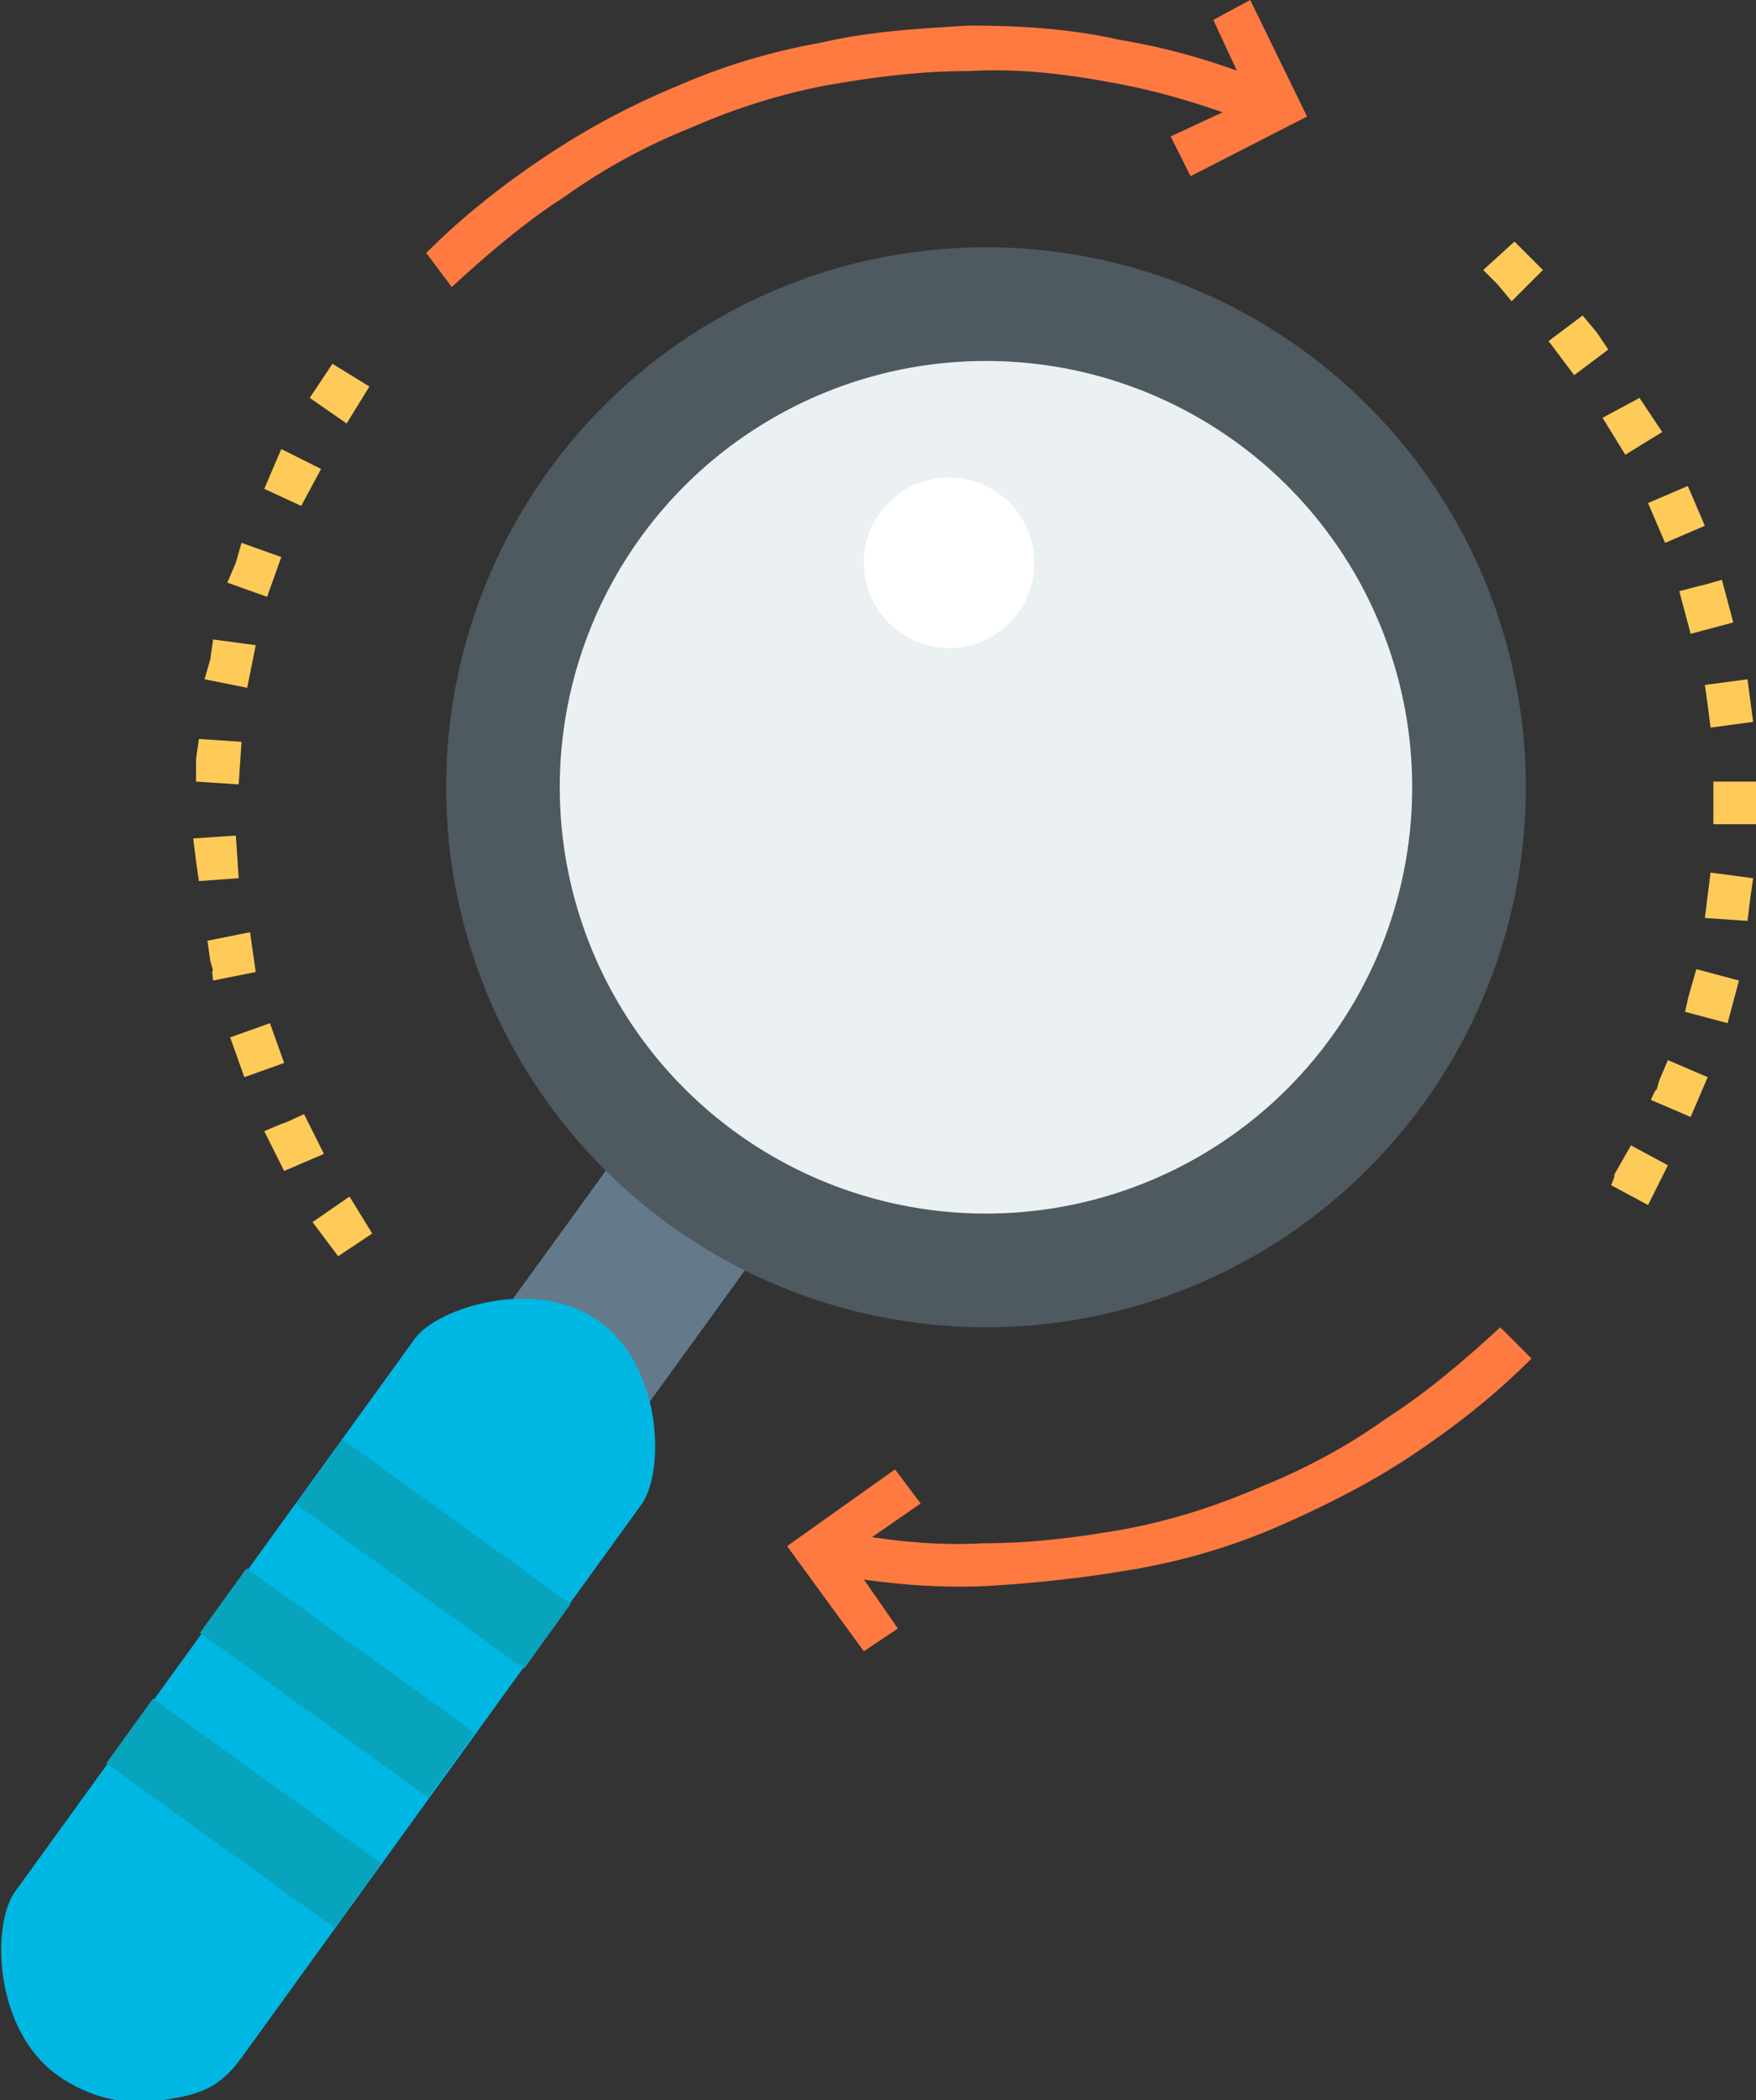 <?xml version="1.0" encoding="utf-8"?>
<!-- Generator: Adobe Illustrator 22.1.0, SVG Export Plug-In . SVG Version: 6.00 Build 0)  -->
<svg version="1.1" id="Layer_1" xmlns="http://www.w3.org/2000/svg" xmlns:xlink="http://www.w3.org/1999/xlink" x="0px" y="0px"
	 width="61.8px" height="73.9px" viewBox="0 0 61.8 73.9" style="enable-background:new 0 0 61.8 73.9;" xml:space="preserve">
<rect x="0" y="0" width="61.8" height="73.9" fill="#333333" stroke="none"/>
<style type="text/css">
	.st0{fill:#FF7A40;}
	.st1{fill:#FFCB58;}
	.st2{fill:#647A8A;}
	.st3{fill:#00B6E2;}
	.st4{fill:#08A3BC;}
	.st5{fill:#4E5960;}
	.st6{fill:#EBF0F2;}
	.st7{fill:#FFFFFF;}
</style>
<g>
	<g>
		<path class="st0" d="M15,8.9c1.3-1.3,2.7-2.4,4.2-3.4c1.5-1,3-1.8,4.7-2.5c1.6-0.7,3.3-1.2,5-1.5c1.7-0.4,3.5-0.5,5.2-0.6
			c1.8,0,3.5,0.1,5.3,0.5c1.8,0.3,3.5,0.8,5.2,1.5L44,4.3c-1.6-0.6-3.2-1.1-4.9-1.4c-1.6-0.3-3.3-0.5-5-0.4c-1.7,0-3.3,0.2-5,0.5
			c-1.6,0.3-3.2,0.8-4.8,1.5c-1.5,0.6-3,1.4-4.4,2.4c-1.4,0.9-2.7,2-4,3.2L15,8.9z"/>
	</g>
	<g>
		<path class="st0" d="M29.3,55.4l0.3-1.5c1.6,0.3,3.3,0.5,5,0.4c1.7,0,3.3-0.2,5-0.5c1.6-0.3,3.2-0.8,4.8-1.5
			c1.5-0.6,3-1.4,4.4-2.4c1.4-0.9,2.7-2,4-3.2l1.1,1.1c-1.3,1.3-2.7,2.4-4.2,3.4c-1.5,1-3.1,1.8-4.7,2.5c-1.6,0.7-3.3,1.2-5,1.5
			c-1.7,0.3-3.5,0.5-5.2,0.6C32.8,55.9,31,55.7,29.3,55.4z"/>
	</g>
	<g>
		<polygon class="st0" points="27.7,54.4 31.5,51.7 32.4,52.9 29.8,54.7 31.6,57.3 30.4,58.1 		"/>
	</g>
	<g>
		<polygon class="st0" points="41.2,4.8 44,3.5 42.7,0.7 44,0 46,4.1 41.9,6.2 		"/>
	</g>
	<g>
		<path class="st1" d="M7.4,33.8l-0.1-0.7l1.5-0.3L9,34.2l-1.5,0.3C7.4,33.8,7.6,34.5,7.4,33.8z M9.5,36l0.5,1.4l-1.4,0.5l-0.5-1.4
			C9.5,36,8.1,36.5,9.5,36z M6.9,30.3L6.9,30.3l-0.1-0.8l1.5-0.1l0.1,1.5L7,31C6.9,30.3,7,31,6.9,30.3z M10.7,39.2l0.7,1.4L10,41.2
			l-0.7-1.4C10.7,39.2,9.4,39.8,10.7,39.2z M6.9,26.7L7,26l1.5,0.1l-0.1,1.5l-1.5-0.1C6.9,26.7,6.9,27.5,6.9,26.7z M12.3,42.1
			l0.8,1.3l-1.2,0.8L11,43C12.3,42.1,11,43,12.3,42.1z M7.4,23.2l0.1-0.7L9,22.7l-0.3,1.5l-1.5-0.3C7.4,23.2,7.2,23.9,7.4,23.2z
			 M8.3,19.8L8.3,19.8l0.2-0.7l1.4,0.5l-0.5,1.4L8,20.5C8.3,19.8,8,20.5,8.3,19.8z M9.6,16.5L9.6,16.5l0.3-0.7l1.4,0.7l-0.7,1.3
			l-1.3-0.6C9.6,16.5,9.3,17.2,9.6,16.5z M11.3,13.4l0.4-0.6l1.3,0.8l-0.8,1.3L10.9,14C11.3,13.4,10.9,14,11.3,13.4z"/>
	</g>
	<g>
		<path class="st1" d="M57,41l0.4-0.7l1.3,0.7L58,42.4l-1.3-0.7C57,41,56.6,41.7,57,41z M53.3,8.5L53.8,9c0,0,0,0,0,0l0.5,0.5
			l-1.1,1.1L52.7,10l0,0l-0.5-0.5C53.3,8.5,52.2,9.5,53.3,8.5z M58.4,38l0.3-0.7l1.4,0.6l-0.3,0.7l0,0l-0.3,0.7l-1.4-0.6
			C58.4,38,58.2,38.7,58.4,38z M55.7,11.1l0.5,0.6l0,0l0.4,0.6l-1.2,0.9L54.5,12C55.7,11.1,54.5,12,55.7,11.1z M59.5,34.8l0.2-0.7
			l1.5,0.4l-0.4,1.5l-1.5-0.4C59.5,34.8,59.3,35.5,59.5,34.8z M57.7,14l0.4,0.6c0,0,0,0,0,0l0.4,0.6L57.2,16l-0.8-1.3
			C57.7,14,56.4,14.7,57.7,14z M60.1,31.5l0.1-0.8l1.5,0.2l-0.1,0.7l0,0l-0.1,0.8L60,32.3C60.1,31.5,60,32.3,60.1,31.5z M59.4,17.1
			l0.6,1.4l-1.4,0.6l-0.3-0.7l0,0L58,17.7C59.4,17.1,58,17.7,59.4,17.1z M60.3,28.2l0-0.7l1.5,0l0,1.5l-1.5,0
			C60.3,28.2,60.3,28.9,60.3,28.2z M60.6,20.4l0.4,1.5l-1.5,0.4l-0.4-1.5C60.6,20.4,59.2,20.8,60.6,20.4z M60.1,24.8L60,24.1
			l1.5-0.2l0.2,1.5l-1.5,0.2C60.1,24.8,60.2,25.6,60.1,24.8z"/>
	</g>
</g>
<g>
	<g>
		<path class="st2" d="M20.3,51.3c-0.8,0.1-1.6,0-2.2-0.5c-1.3-1-1.6-2.8-0.7-4.2l5-6.9c1-1.3,2.8-1.6,4.2-0.7
			c1.3,1,1.6,2.8,0.7,4.2l-5,6.9C21.7,50.7,21,51.1,20.3,51.3z"/>
	</g>
	<g>
		<g>
			<path class="st3" d="M5.7,73.9C4.4,74.1,3.1,73.8,2,73c-2.2-1.6-2.3-5.2-1.5-6.4l14.1-19.5c0.8-1.1,4.3-2.2,6.5-0.6
				c2.2,1.6,2.3,5.2,1.5,6.4L8.5,72.4C7.7,73.5,7,73.7,5.7,73.9z"/>
		</g>
	</g>
	<g>
		<g>
			
				<rect x="7.2" y="58.8" transform="matrix(0.585 -0.811 0.811 0.585 -48.155 33.478)" class="st4" width="2.8" height="9.9"/>
		</g>
	</g>
	<g>
		<g>
			
				<rect x="10.5" y="54.2" transform="matrix(0.585 -0.811 0.811 0.585 -43.06 34.257)" class="st4" width="2.8" height="9.9"/>
		</g>
	</g>
	<g>
		<g>
			
				<rect x="13.8" y="49.7" transform="matrix(0.585 -0.811 0.811 0.585 -37.965 35.036)" class="st4" width="2.8" height="9.9"/>
		</g>
	</g>
	<g>
		<circle class="st5" cx="34.7" cy="27.7" r="19"/>
	</g>
	<g>
		<circle class="st6" cx="34.7" cy="27.7" r="15"/>
	</g>
	<g>
		<circle class="st7" cx="33.4" cy="19.8" r="3"/>
	</g>
</g>
</svg>
